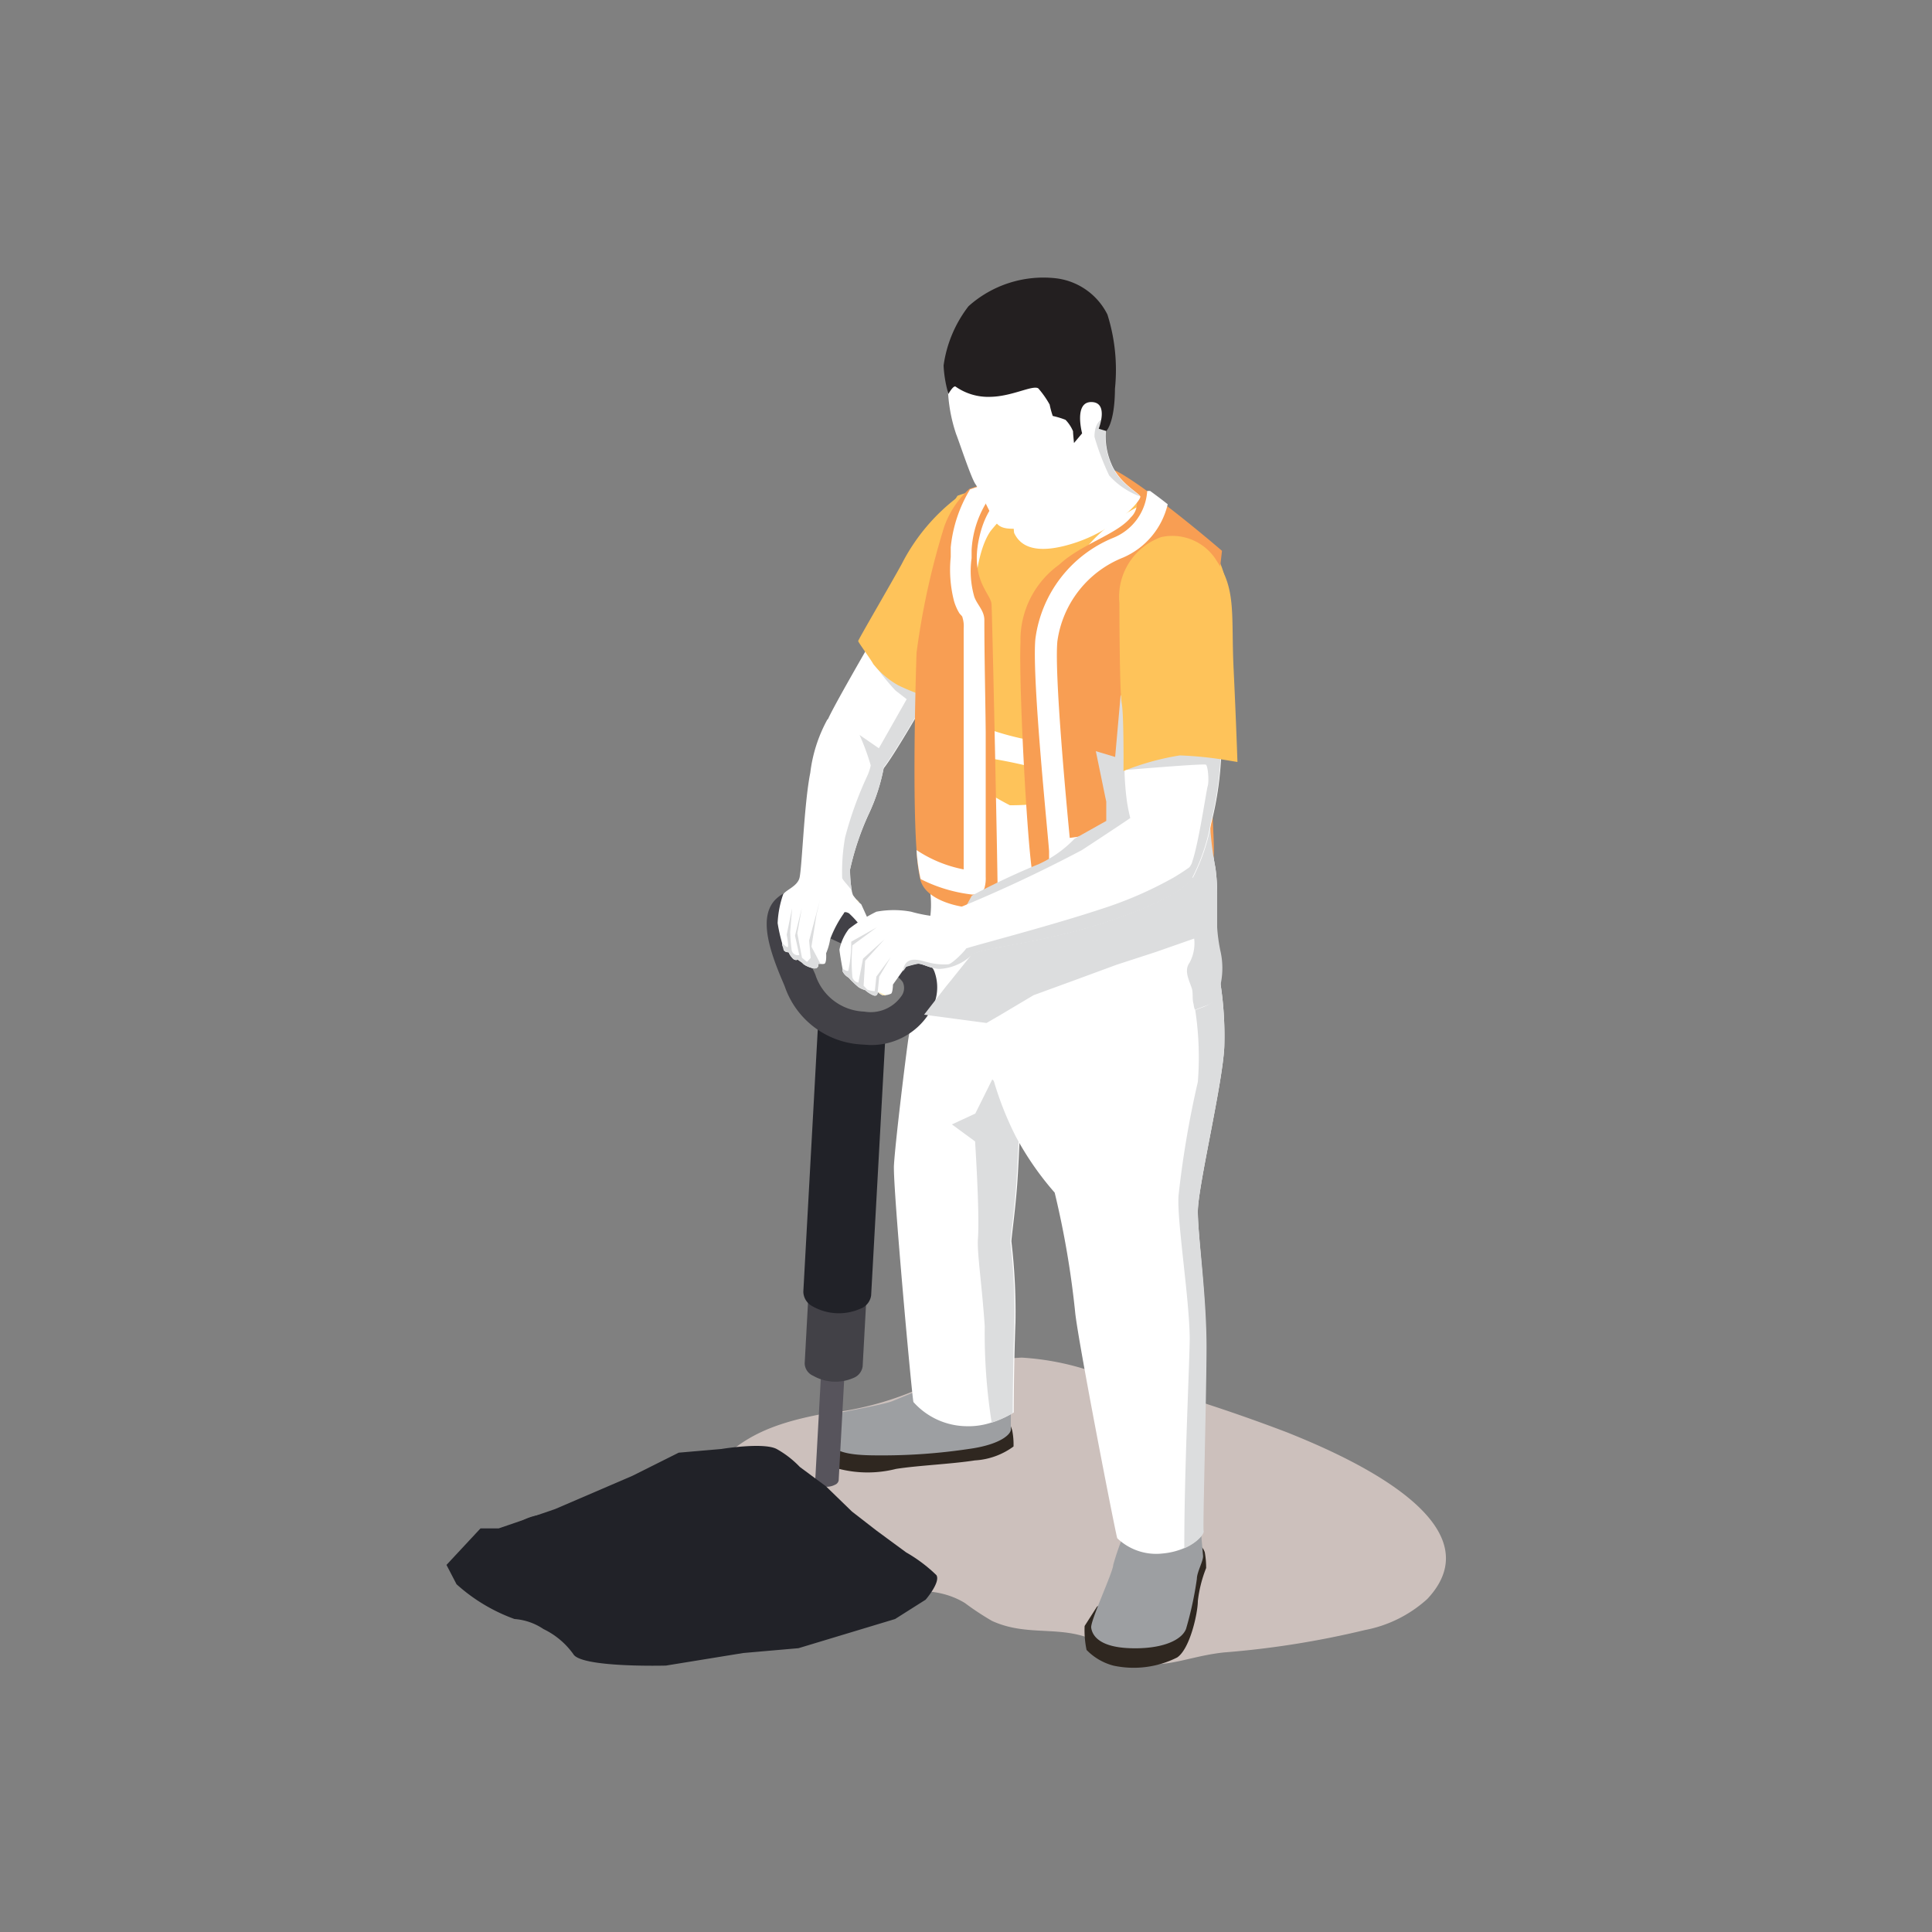 <svg xmlns="http://www.w3.org/2000/svg" viewBox="0 0 100 100"><rect x="0" y="0" width="100" height="100" fill="#808080" stroke="none"/><defs><style>.cls-1{isolation:isolate;}.cls-2{fill:#ccc0bc;}.cls-10,.cls-2{mix-blend-mode:multiply;}.cls-3{fill:#2f2720;}.cls-4{fill:#9d9fa2;}.cls-5{fill:#57545c;}.cls-6{fill:#323338;}.cls-7{fill:#212228;}.cls-8{fill:#424147;}.cls-9{fill:#fff;}.cls-10,.cls-12{fill:#dcddde;}.cls-11{fill:#fec35a;}.cls-13{fill:#f89e53;}.cls-14{fill:#ffe39f;}.cls-15{fill:#231f20;}</style></defs><g class="cls-1"><g id="Layer_1" data-name="Layer 1"><path class="cls-2" d="M39.92,84.35a19.23,19.23,0,0,0,4.31-1.3c1.86-.67,4-1.12,5.71-.08a14.29,14.29,0,0,0,1.41.93c2.08.95,4,0,6,1.41,2.22,1.58,3.63.47,6,.22a46.6,46.6,0,0,0,7.3-1.16,6.64,6.64,0,0,0,3.23-1.61c3.8-4.06-4.72-7.6-7.26-8.62A89.06,89.06,0,0,0,56.2,70.88a13.89,13.89,0,0,0-3.31-.61,11.19,11.19,0,0,0-5.4,1.65,16.43,16.43,0,0,1-4.84,1.25c-3.09.58-5.24,1.48-6.8,4.53s-1.05,6.14,2.68,6.64A5.88,5.88,0,0,0,39.92,84.35Z"/><path class="cls-3" d="M52.19,73.47s.15.4.2.56a3.7,3.7,0,0,1,.07.84,3.73,3.73,0,0,1-2,.72c-1.22.19-2.93.26-4.08.44A6,6,0,0,1,43.32,76a1.53,1.53,0,0,1-.91-1V74a.74.74,0,0,1,.6-.57C43.47,73.38,52.19,73.47,52.19,73.47Z"/><path class="cls-4" d="M47.72,71.89l-1.55.64c-.47.18-2.62.56-2.76.61a1,1,0,0,0-.64,1.19c.19.8,1,1,2.65,1A30.2,30.2,0,0,0,50.13,75c1.69-.23,2.19-.78,2.19-1s0-1,0-1.16S47.72,71.89,47.72,71.89Z"/><path class="cls-5" d="M42.2,76.55l.3-5.48,1.21.06-.3,5.49a.3.3,0,0,1-.19.23.93.93,0,0,1-.86,0A.3.3,0,0,1,42.2,76.55Z"/><path class="cls-6" d="M42.66,71.33a1,1,0,0,0,.86,0,.26.26,0,0,0,0-.49,1,1,0,0,0-.86,0A.27.27,0,0,0,42.66,71.33Z"/><path class="cls-7" d="M37.33,75s2.19-.36,2.87,0a5.07,5.07,0,0,1,1.2.93l1.35,1,1.35,1.31,1.29,1,1.51,1.11a7.82,7.82,0,0,1,1.57,1.18c.22.37-.56,1.27-.56,1.27l-1.58,1-5,1.51-2.86.25-4,.65s-4.41.12-4.8-.6a4.06,4.06,0,0,0-1.54-1.29,3.08,3.08,0,0,0-1.5-.52,9.09,9.09,0,0,1-3-1.8l-.52-1,1.76-1.89.94,0,2.92-1,4-1.72,2.4-1.2Z"/><path class="cls-7" d="M39.14,76.23l.06,0a.72.72,0,0,1-.11.63.64.64,0,0,1-.33.13c-.36.09-.73.15-1.09.21l.47,0c-.11,0-.18.12-.18.23a1.14,1.14,0,0,1,0,.32c-.08.22-.37.23-.58.34a.27.27,0,0,0-.08.07c-.09.16.22.33.15.49a4.16,4.16,0,0,1,1.25-.4c.12.11-.06.31,0,.47s0,.11.05.16-.16.37-.35.45-.41.18-.46.38c-.16.65,1.21.32,1.47.24A7.18,7.18,0,0,1,38,81.43l1,.68a.58.58,0,0,1,.25.24c.11.28-.22.53-.5.64a6.52,6.52,0,0,1-2,.45,1.72,1.72,0,0,1-.26,1,1.75,1.75,0,0,1-1.14.49l-1.4.23c0,.12,0,.25.07.38L31,85.45a.44.44,0,0,1,.26-.32,9.05,9.05,0,0,0-.74-.65c.27-.14.58-.33.58-.63a.53.53,0,0,0-.32-.45,1.54,1.54,0,0,0-.56-.14l-.95-.12a7.36,7.36,0,0,0,.9-1.18l-.87-.41A3.73,3.73,0,0,1,31,80.31a10.31,10.31,0,0,0-2.35-.14,11.78,11.78,0,0,0-2.84.8.92.92,0,0,1-.56.09.33.33,0,0,1-.25-.43.44.44,0,0,1,.19-.17c.28-.16.56-.31.85-.44l-.24-.21a11.64,11.64,0,0,0,.94-.92,2.69,2.69,0,0,1,1.8-.49,2.48,2.48,0,0,0,.72,0,3.31,3.31,0,0,0,.47-.22,5.78,5.78,0,0,1,1.6-.4c-.1-.09.05-.24.17-.29l2-.86a.47.47,0,0,0,.26-.2,1.35,1.35,0,0,0,.05-.29c.06-.3.39-.44.68-.53a4.57,4.57,0,0,1,1.45-.38,11,11,0,0,1,1.81.13l-.31.15a.42.42,0,0,0-.25.2.35.35,0,0,0,.11.38,1.61,1.61,0,0,0,1.38.29l-.39,0A6.47,6.47,0,0,0,39.14,76.23Z"/><path class="cls-8" d="M41.65,70.57l.2-3.65,3,.16-.2,3.65a.76.76,0,0,1-.47.59,2.33,2.33,0,0,1-2.09-.11A.72.72,0,0,1,41.65,70.57Z"/><path class="cls-6" d="M42.25,67.55a2.33,2.33,0,0,0,2.09.11c.6-.3.64-.84.08-1.21a2.35,2.35,0,0,0-2.1-.11A.64.64,0,0,0,42.25,67.55Z"/><path class="cls-3" d="M62,79.93a.69.69,0,0,1,.36.42,4.5,4.5,0,0,1,.07.81A6.68,6.68,0,0,0,62,82.87c0,.6-.4,2.47-1.07,2.92a5,5,0,0,1-3.31.42,3,3,0,0,1-1.38-.81,5,5,0,0,1-.1-1.24l.64-1Z"/><path class="cls-4" d="M58.2,79.35A13.85,13.85,0,0,0,57.62,81c0,.35-1.19,2.89-1.14,3.25s.36,1,2,1.06,2.68-.4,2.91-1a18.38,18.38,0,0,0,.56-2.59c0-.35.34-.93.32-1.19s-.11-1.17-.11-1.37A26.13,26.13,0,0,0,58.2,79.35Z"/><path class="cls-9" d="M47.28,72.57A3.74,3.74,0,0,0,50,73.82a3.78,3.78,0,0,0,1.38-.21,5.22,5.22,0,0,0,1.09-.5s0-2.3.09-4.68a30.9,30.9,0,0,0-.21-4.17c0-.2.19-1.53.29-2.83.08-1,.17-3.26.2-4.14,0-.24,0-.38,0-.38s1.84-5.39.38-6.45-3.82-3.34-4.49-2.31A20.61,20.61,0,0,0,47,53.88c-.2,1.45-.67,5.37-.73,6.44S47.19,72.2,47.28,72.57Z"/><path class="cls-10" d="M50.62,64.08c-.06.73.19,2.26.35,4.56a29.61,29.61,0,0,0,.36,5,5.22,5.22,0,0,0,1.09-.5s0-2.3.09-4.68a30.9,30.9,0,0,0-.21-4.17c0-.2.19-1.53.29-2.83.08-1,.17-3.26.2-4.14-.82-.85-1.43-1.45-1.43-1.45l-.88,1.77-1.21.56,1.2.88S50.71,62.75,50.62,64.08Z"/><path class="cls-9" d="M51.24,55.2a16.71,16.71,0,0,0,1.35,3.65,15.56,15.56,0,0,0,2,2.88,46.59,46.59,0,0,1,1.06,6.19c.14,1.45,2.12,11.61,2.18,11.7a2.91,2.91,0,0,0,2.33.79,3.69,3.69,0,0,0,1.11-.27c.71-.31,1.05-.77,1-.9s.14-6.66.15-9.42S62,64,62,62.71s1.29-6.63,1.37-8.55a18,18,0,0,0-.3-3.85l-1.79-.56C59,49,55.18,47.92,54.34,48c-1.23.06-2.71,1.64-3.1,2.48S51.16,54.15,51.24,55.2Z"/><path class="cls-10" d="M61.3,80.14c.71-.31,1.05-.77,1-.9s.14-6.66.15-9.42S62,64,62,62.71s1.29-6.63,1.37-8.55a18,18,0,0,0-.3-3.85l-1.79-.56.53,2.19A16.25,16.25,0,0,1,62,56a50.26,50.26,0,0,0-1,5.89c-.09,1.29.56,5.28.58,7.39C61.56,70.84,61.29,76.32,61.3,80.14Z"/><path class="cls-9" d="M44.06,39.87a2.07,2.07,0,0,0,.82.31c.38,0,.53-.18.73-.3a.84.84,0,0,0,.15-.14c.52-.66,2-3.2,2.32-3.79s-1.47-1.73-2.41-2.37l-.58-.38S43,36.8,42.83,37.29A2.68,2.68,0,0,0,44.06,39.87Z"/><path class="cls-7" d="M41.58,66.86l.79-14.35,3.51.2-.79,14.34a.86.86,0,0,1-.56.69,2.75,2.75,0,0,1-2.48-.13A.87.87,0,0,1,41.58,66.86Z"/><path class="cls-8" d="M44.55,54.06a4.45,4.45,0,0,1-3.93-3l-.07-.17c-.76-1.76-1.32-3.51-.35-4.39s2.17-.21,3.1.3c.76.32,4.06,1.8,4.87,3.08a2.38,2.38,0,0,1-.07,2.56A3.55,3.55,0,0,1,45,54.09Zm-2.43-3.8.08.18a2.76,2.76,0,0,0,2.53,1.92,1.94,1.94,0,0,0,1.91-.78.71.71,0,0,0,.09-.74c-.36-.57-2.44-1.71-4.15-2.44l-.08,0a3.69,3.69,0,0,0-1.11-.47A7.11,7.11,0,0,0,42.12,50.26Z"/><path class="cls-9" d="M40.48,48.81h0c0,.13.06.23.07.28,0,.21.27.2.27.2a.91.91,0,0,0,.17.27c.15.2.3.11.3.11l.24.17s.08.14.48.26.35-.21.35-.21h.11a.45.45,0,0,0,.18,0c.15,0,.11-.55.11-.55a3.09,3.09,0,0,0,.21-.73,5.88,5.88,0,0,1,.71-1.34s0-.13.26,0a4.92,4.92,0,0,1,.65.73s.41-.25.36-.37-.37-.82-.37-.82l-.1-.09-.13-.14a2.38,2.38,0,0,1-.2-.25,1.42,1.42,0,0,1-.06-.21A6.21,6.21,0,0,1,44,45a14.06,14.06,0,0,1,1-2.94,10,10,0,0,0,.75-2.36c-.06-.27-.83-.86-1.11-1.39a1.46,1.46,0,0,0-.17-.29h0c-.13-.19-.28-.38-.4-.53a1,1,0,0,0-.83-.35.82.82,0,0,0-.42.11A7.62,7.62,0,0,0,41.94,40c-.33,1.63-.43,5.08-.57,5.48s-.64.56-.83.8a5.27,5.27,0,0,0-.29,1.5A8.57,8.57,0,0,0,40.48,48.81Z"/><path class="cls-10" d="M43.74,43.35a10.24,10.24,0,0,0-.15,2.08c0,.1.3.38.5.67A6.21,6.21,0,0,1,44,45a14.06,14.06,0,0,1,1-2.94,10,10,0,0,0,.75-2.36c.52-.66,2-3.2,2.32-3.79s-1.47-1.73-2.41-2.37L45,34a11.93,11.93,0,0,0,1.35,1.74l.58.45-1.44,2.54-1-.69h0a12.16,12.16,0,0,1,.58,1.58,2.79,2.79,0,0,1-.18.54A18.79,18.79,0,0,0,43.74,43.35Z"/><path class="cls-11" d="M48.15,36.11a10.67,10.67,0,0,1-1.66-.64,4.4,4.4,0,0,1-1.29-1.1c-.13-.25-.78-1.12-.78-1.19s1.76-3.08,2.26-4a10.1,10.1,0,0,1,2.89-3.45c1.09-.63.89,2.08.72,3.4S48.15,36.11,48.15,36.11Z"/><path class="cls-11" d="M48.55,46.32a10,10,0,0,1-.64,2.54,3.26,3.26,0,0,0,.77,1.29,5,5,0,0,1,.59.57,16.35,16.35,0,0,0,1.55,1.5,4.76,4.76,0,0,0,.88.36,13.28,13.28,0,0,0,6.14.4,19.13,19.13,0,0,0,3.88-1l.07,0c1.13-.45,1.19-.86,1.18-1s-.11-1.71-.14-2.24A1.43,1.43,0,0,1,63,48c0-.55,0-1.1,0-1.65,0-.12,0-.23,0-.29a6.45,6.45,0,0,0-.6-1.59c-.3-.64,0-2.1,0-3,0-.08,0-.2,0-.36.06-.67.2-2,.37-3.51,0,0,0-.07,0-.11L63,35.55c.19-1.67.36-3.22.42-4a4.15,4.15,0,0,0-.8-3.31,32,32,0,0,0-3-2.54,4.53,4.53,0,0,0-2.22-1.16s-4.24.72-4.69.65a8,8,0,0,0-3.15.47,14.74,14.74,0,0,0-2,5A15.47,15.47,0,0,0,47.65,36a19.54,19.54,0,0,1,.41,3.55c0,.51.07,1,.09,1.51C48.26,43,48.49,45.59,48.55,46.32Z"/><path class="cls-9" d="M48.06,45.69A5.07,5.07,0,0,1,48,48.2a2.55,2.55,0,0,0-.23.69,1.65,1.65,0,0,0,.4,1.06,8.15,8.15,0,0,0,.55.76c.09.12.18.23.28.34a7.27,7.27,0,0,0,.56.55,8,8,0,0,0,1.88,1.13L52,53a6.38,6.38,0,0,0,1.26.47,8.33,8.33,0,0,0,1.66.08,21.65,21.65,0,0,0,2.79,0,11.18,11.18,0,0,0,2-.51c.68-.22,1.36-.45,2-.7l.58-.22c.6-.24.59-.47.76-1.15a4,4,0,0,0,0-1.58A8.62,8.62,0,0,1,63,48c0-.55,0-1.1,0-1.65a9.81,9.81,0,0,0-.09-1.43,16.54,16.54,0,0,1-.29-3.71c0-.1-.09-.12-.22-.11s-.26.06-.33.06l-.83.08-1.69.17a8.43,8.43,0,0,1-1.63,0,2.7,2.7,0,0,1-.74-.17,1.38,1.38,0,0,1-.5-.38c-.42-.52.08-2.4-2.28-2.39a14.39,14.39,0,0,1-3.23-.73c-.43-.1-.85-.21-1.27-.34a3.35,3.35,0,0,0-1-.26h-.08a.2.2,0,0,0-.08.1c-.07.17-.2.31-.28.47a3.49,3.49,0,0,0,0,1.37c0,.15,0,.34-.15.39a.72.72,0,0,1-.21,0,.22.22,0,0,0-.17.05.22.22,0,0,0-.06.14c0,.22-.08.44-.11.67v2.91C47.83,44.09,47.94,44.89,48.06,45.69Z"/><path class="cls-9" d="M55.1,40.62a14.47,14.47,0,0,1,0,3.18,28.74,28.74,0,0,1-2.88,1l-2-1.84a15.66,15.66,0,0,1-.3-3.65C50.07,39,55.12,40,55.1,40.62Z"/><path class="cls-11" d="M54.5,40s.7.23.74.5a1.79,1.79,0,0,1-.08.86,12.61,12.61,0,0,1-2.89.32,14.46,14.46,0,0,1-2.39-1.54c0-.24-.17-1-.05-1.07A25,25,0,0,1,54.5,40Z"/><path class="cls-9" d="M49.15,38.28s-1.19-8,.58-10.91a8.34,8.34,0,0,1,4.4-3.67l1.14.84a9.68,9.68,0,0,0-4,2.95c-1.64,2.35-.67,11-.67,11Z"/><path class="cls-12" d="M49.27,37.43a.54.54,0,0,0,.47.49.36.36,0,0,0,.43-.37.54.54,0,0,0-.47-.49A.36.36,0,0,0,49.27,37.43Z"/><path class="cls-13" d="M50.71,27.72c-.55,2.25.57,3,.61,3.54s.34,14.67.32,15.36-3.28.47-3.92-.86a1.16,1.16,0,0,1-.1-.3A9.26,9.26,0,0,1,47.44,44c-.24-3.39,0-10.21,0-10.21a39,39,0,0,1,1.42-6.49,4.79,4.79,0,0,1,1.32-2h0l1.9-.64.32-.1.33.64S51.25,25.46,50.71,27.72Z"/><path class="cls-9" d="M52.13,24.76a5.23,5.23,0,0,0-1.84,3.71c0,.14,0,.28,0,.42a4.8,4.8,0,0,0,.14,2c.15.42.51.7.52,1.19,0,1.93.05,3.86.07,5.79l0,3.89c0,.79,0,1.59,0,2.38,0,.42,0,.84,0,1.25a1.8,1.8,0,0,1-.05.52.3.3,0,0,1-.07.15.63.63,0,0,1-.52.24h-.08a7.85,7.85,0,0,1-2.65-.8A9.26,9.26,0,0,1,47.44,44a6.68,6.68,0,0,0,2.44,1c0-1.18,0-2.36,0-3.55,0-1.76,0-3.52,0-5.28,0-.71,0-1.43,0-2.14,0-.35,0-.69,0-1v-.51a1.46,1.46,0,0,0-.06-.55c0-.08-.12-.16-.17-.24a2.65,2.65,0,0,1-.27-.62,6.49,6.49,0,0,1-.17-2.28c0-.17,0-.33,0-.5a7.13,7.13,0,0,1,1-3l1.9-.64Z"/><path class="cls-9" d="M54.2,39.53s-.58-7.08,1.18-10a8.65,8.65,0,0,1,3.48-3.28,2.4,2.4,0,0,1,1.41-.08l.42.27.59.59a2.72,2.72,0,0,0-1.55.24,8.38,8.38,0,0,0-2.82,2.37C55.28,32,55.64,39.76,55.64,39.76Z"/><path class="cls-12" d="M54.36,38.62a.55.55,0,0,0,.47.49.36.36,0,0,0,.43-.38.54.54,0,0,0-.47-.49A.36.36,0,0,0,54.36,38.62Z"/><path class="cls-13" d="M62.76,42.19c.05,1,.09,1.77.06,2.09-.08,1-2.07,1.14-4.31,1.82s-4.81.88-5.09-1-.69-9.62-.6-11.87a4.8,4.8,0,0,1,2-4c1.14-1.07,3-1.57,3.71-2.45a1,1,0,0,0,0-1.46s-2-1.8,0-.49c.32.21.66.45,1,.7s.61.45.91.69c1.48,1.14,2.81,2.29,2.81,2.29s-.91,7.91-.85,8.24.2,2.27.33,4.22C62.71,41.35,62.73,41.79,62.76,42.19Z"/><path class="cls-9" d="M62.76,42.19a20.46,20.46,0,0,1-7.91,2.44l-.55,0,0-.55c0-.36-.9-8.9-.71-11a6.57,6.57,0,0,1,4.05-5.25,2.81,2.81,0,0,0,1.74-2.42h.15c.3.22.61.45.91.69a4,4,0,0,1-2.31,2.76,5.47,5.47,0,0,0-3.4,4.33c-.16,1.67.45,8.21.64,10.18a19.27,19.27,0,0,0,7.36-2.52C62.71,41.35,62.73,41.79,62.76,42.19Z"/><path class="cls-10" d="M47.83,52.52l3.23.43.38-.22.26-.15,1.8-1.07,2-.73,2.31-.85,2-.65,2-.7a2.1,2.1,0,0,1-.24,1.25c-.31.43,0,.93.13,1.37.06.25,0,.52.08.77a1.09,1.09,0,0,0,.07.3l.58-.22c.6-.24.59-.47.76-1.15a4,4,0,0,0,0-1.58A8.62,8.62,0,0,1,63,48c0-.55,0-1.1,0-1.65a9.81,9.81,0,0,0-.09-1.43,16.54,16.54,0,0,1-.29-3.71c0-.1-.09-.12-.22-.11.06-.67.2-2,.37-3.51,0,0,0-.07,0-.11L63,35.55c-1.63-1.18-3.41-1.48-5,.47l-.28,3.16-1-.3.49,2.38.05.23,0,1-1.64.92a6,6,0,0,1-1.84,1.31,37.39,37.39,0,0,0-3.48,1.64l-.75,1.37-.15,1,.85.73-1,1.25-.27.33Z"/><path class="cls-9" d="M58.33,41.48a9,9,0,0,0,.19.93c.23,1,.65,2.39,1.11,2.67a3.42,3.42,0,0,0,1.12.34,2.33,2.33,0,0,0,1,0,10,10,0,0,0,.94-2.79,17.17,17.17,0,0,0,.53-3.89,1.39,1.39,0,0,0-.76-.9h0A7.53,7.53,0,0,0,60.21,37L60,37c-.34,0-1.8,2.45-1.8,2.45v.13A14.65,14.65,0,0,0,58.33,41.48Z"/><path class="cls-9" d="M43.45,49.15c0,.09.1.69.16,1a.35.35,0,0,1,0,.12.74.74,0,0,0,.31.33,5.26,5.26,0,0,0,.52.5,1.3,1.3,0,0,0,.34.15,1.56,1.56,0,0,0,.42.27c.24.09.23-.17.23-.17a1,1,0,0,0,.23.16.41.41,0,0,0,.16,0,.77.77,0,0,0,.28-.07c.11,0,.12-.48.12-.48l.49-.69h0l.17-.24s.36-.11.59-.15.71.28,1.18.26a2.67,2.67,0,0,0,1.58-.68c.42-.4,2.84-.53,5.93-1.41s5.3-2,5.53-2.65a1.27,1.27,0,0,0,0-.84h0a3.07,3.07,0,0,0-.7-1.1,6.35,6.35,0,0,0-2.19-1.11h-.21l-.1,0C58,42.69,56,44,56,44a73.14,73.14,0,0,1-7.49,3.44,7.25,7.25,0,0,1-1.35-.25,4.92,4.92,0,0,0-1.8,0,8.31,8.31,0,0,0-1.42.89A2.57,2.57,0,0,0,43.45,49.15Z"/><path class="cls-14" d="M44.48,46.7l-.13-.14A.23.23,0,0,0,44.48,46.7Z"/><path class="cls-10" d="M40.48,48.81c0,.13.06.23.07.28,0,.21.27.2.27.2a.91.91,0,0,0,.17.27c.15.2.3.11.3.11l.24.17s.08.14.48.26.35-.21.35-.21h.11L42,49l.26-1.65.18-.75-.56,2.08.08.9-.19.21-.26-.22-.24-1.26L41.5,47l-.35,1.43.22,1a.32.32,0,0,1-.4-.31,8.17,8.17,0,0,1-.07-.88L41,47l-.28,1.38s.12.62.05.64S40.51,48.83,40.48,48.81Z"/><path class="cls-10" d="M46.74,50.28l.17-.24s.36-.11.59-.15.71.28,1.18.26a2.67,2.67,0,0,0,1.58-.68c.42-.4,2.84-.53,5.93-1.41s5.3-2,5.53-2.65a10,10,0,0,0,.94-2.79,17.17,17.17,0,0,0,.53-3.89,1.39,1.39,0,0,0-.76-.9h0L60.21,37l-.38-.15s-2.48-.07-1.61,2.7l.1.3s4-.34,4.1-.27.17.83.09,1.11-.46,2.91-.79,3.88h0a.72.72,0,0,1-.17.33c-.13.09-.38.27-.8.52A20.05,20.05,0,0,1,57,47.05c-2.81.93-7,2-7,2.05s-.65.74-.9.81A3.21,3.21,0,0,1,48,49.8C47.63,49.72,46.84,49.39,46.74,50.28Z"/><path class="cls-14" d="M45.85,51.53l-.39-.19a1,1,0,0,0,.23.16A.41.41,0,0,0,45.85,51.53Z"/><path class="cls-10" d="M43.61,50.14a.35.35,0,0,1,0,.12.74.74,0,0,0,.31.33,5.26,5.26,0,0,0,.52.5,1.3,1.3,0,0,0,.34.15,1.56,1.56,0,0,0,.42.27c.24.09.23-.17.23-.17l.08-.79.59-1-.74,1-.08.75a1.12,1.12,0,0,1-.39-.08l-.19-.2.08-1.29,1-1.11-1.11,1-.24,1.24a.39.39,0,0,1-.31-.28,9.18,9.18,0,0,1,0-1.65L45.38,48l-1.32.74a7,7,0,0,1-.15,1.5C43.85,50.29,43.73,50.21,43.61,50.14Z"/><path class="cls-11" d="M57.94,31.22s0,4.47.12,5.17.09,3.52.09,3.52a13.47,13.47,0,0,1,2.92-.81,19,19,0,0,1,2.19.21l.79.13s-.07-2.14-.2-4.84S64,30.54,63,29.07a2.69,2.69,0,0,0-2.9-1.27A3.29,3.29,0,0,0,57.94,31.22Z"/><path class="cls-9" d="M52.49,27.58c.26.56.93,1.23,3.11.53s3.5-2.24,3.42-2.42S57.93,25,57.52,24a3.6,3.6,0,0,1-.27-1.81c0-.15,0-.35,0-.59,0-.94,0-2.36,0-2.36s-1.18-.91-2.14-1.78-2.47.62-2.47.62l.07,7.13A5.85,5.85,0,0,0,52.49,27.58Z"/><path class="cls-9" d="M49.37,17.92a3.8,3.8,0,0,0-.31,2.1,8.18,8.18,0,0,0,.43,2.45c.16.4.77,2.26,1,2.59s.88,1.78,1.07,2,.41.36,1.28.29,2.54-1.76,3-2.42a2,2,0,0,0,.45-1.51c0-.24.89-1.43.85-2.19s-.49-4.56-2.6-4.75S49.37,17.92,49.37,17.92Z"/><path class="cls-10" d="M56.65,22.61a13.09,13.09,0,0,0,.76,2A4,4,0,0,0,59,25.69c-.09-.18-1.09-.69-1.5-1.68a3.6,3.6,0,0,1-.27-1.81c0-.15,0-.35,0-.59C56.89,21.7,56.65,22,56.65,22.61Z"/><path class="cls-15" d="M53.74,20.1a4.84,4.84,0,0,1,.59.84,4.49,4.49,0,0,0,.16.59,4.37,4.37,0,0,1,.66.2,1.89,1.89,0,0,1,.39.59c0,.14.05.61.05.61l.42-.5s-.44-1.63.48-1.62.38,1.38.38,1.38l.39.12s.44-.4.45-2.19a9.52,9.52,0,0,0-.39-3.84,3.43,3.43,0,0,0-2.7-1.88,5.81,5.81,0,0,0-4.49,1.45,6.47,6.47,0,0,0-1.29,3.07,6.27,6.27,0,0,0,.25,1.47s.25-.45.37-.38a2.94,2.94,0,0,0,1.8.53C52.39,20.52,53.44,19.92,53.74,20.1Z"/></g></g></svg>